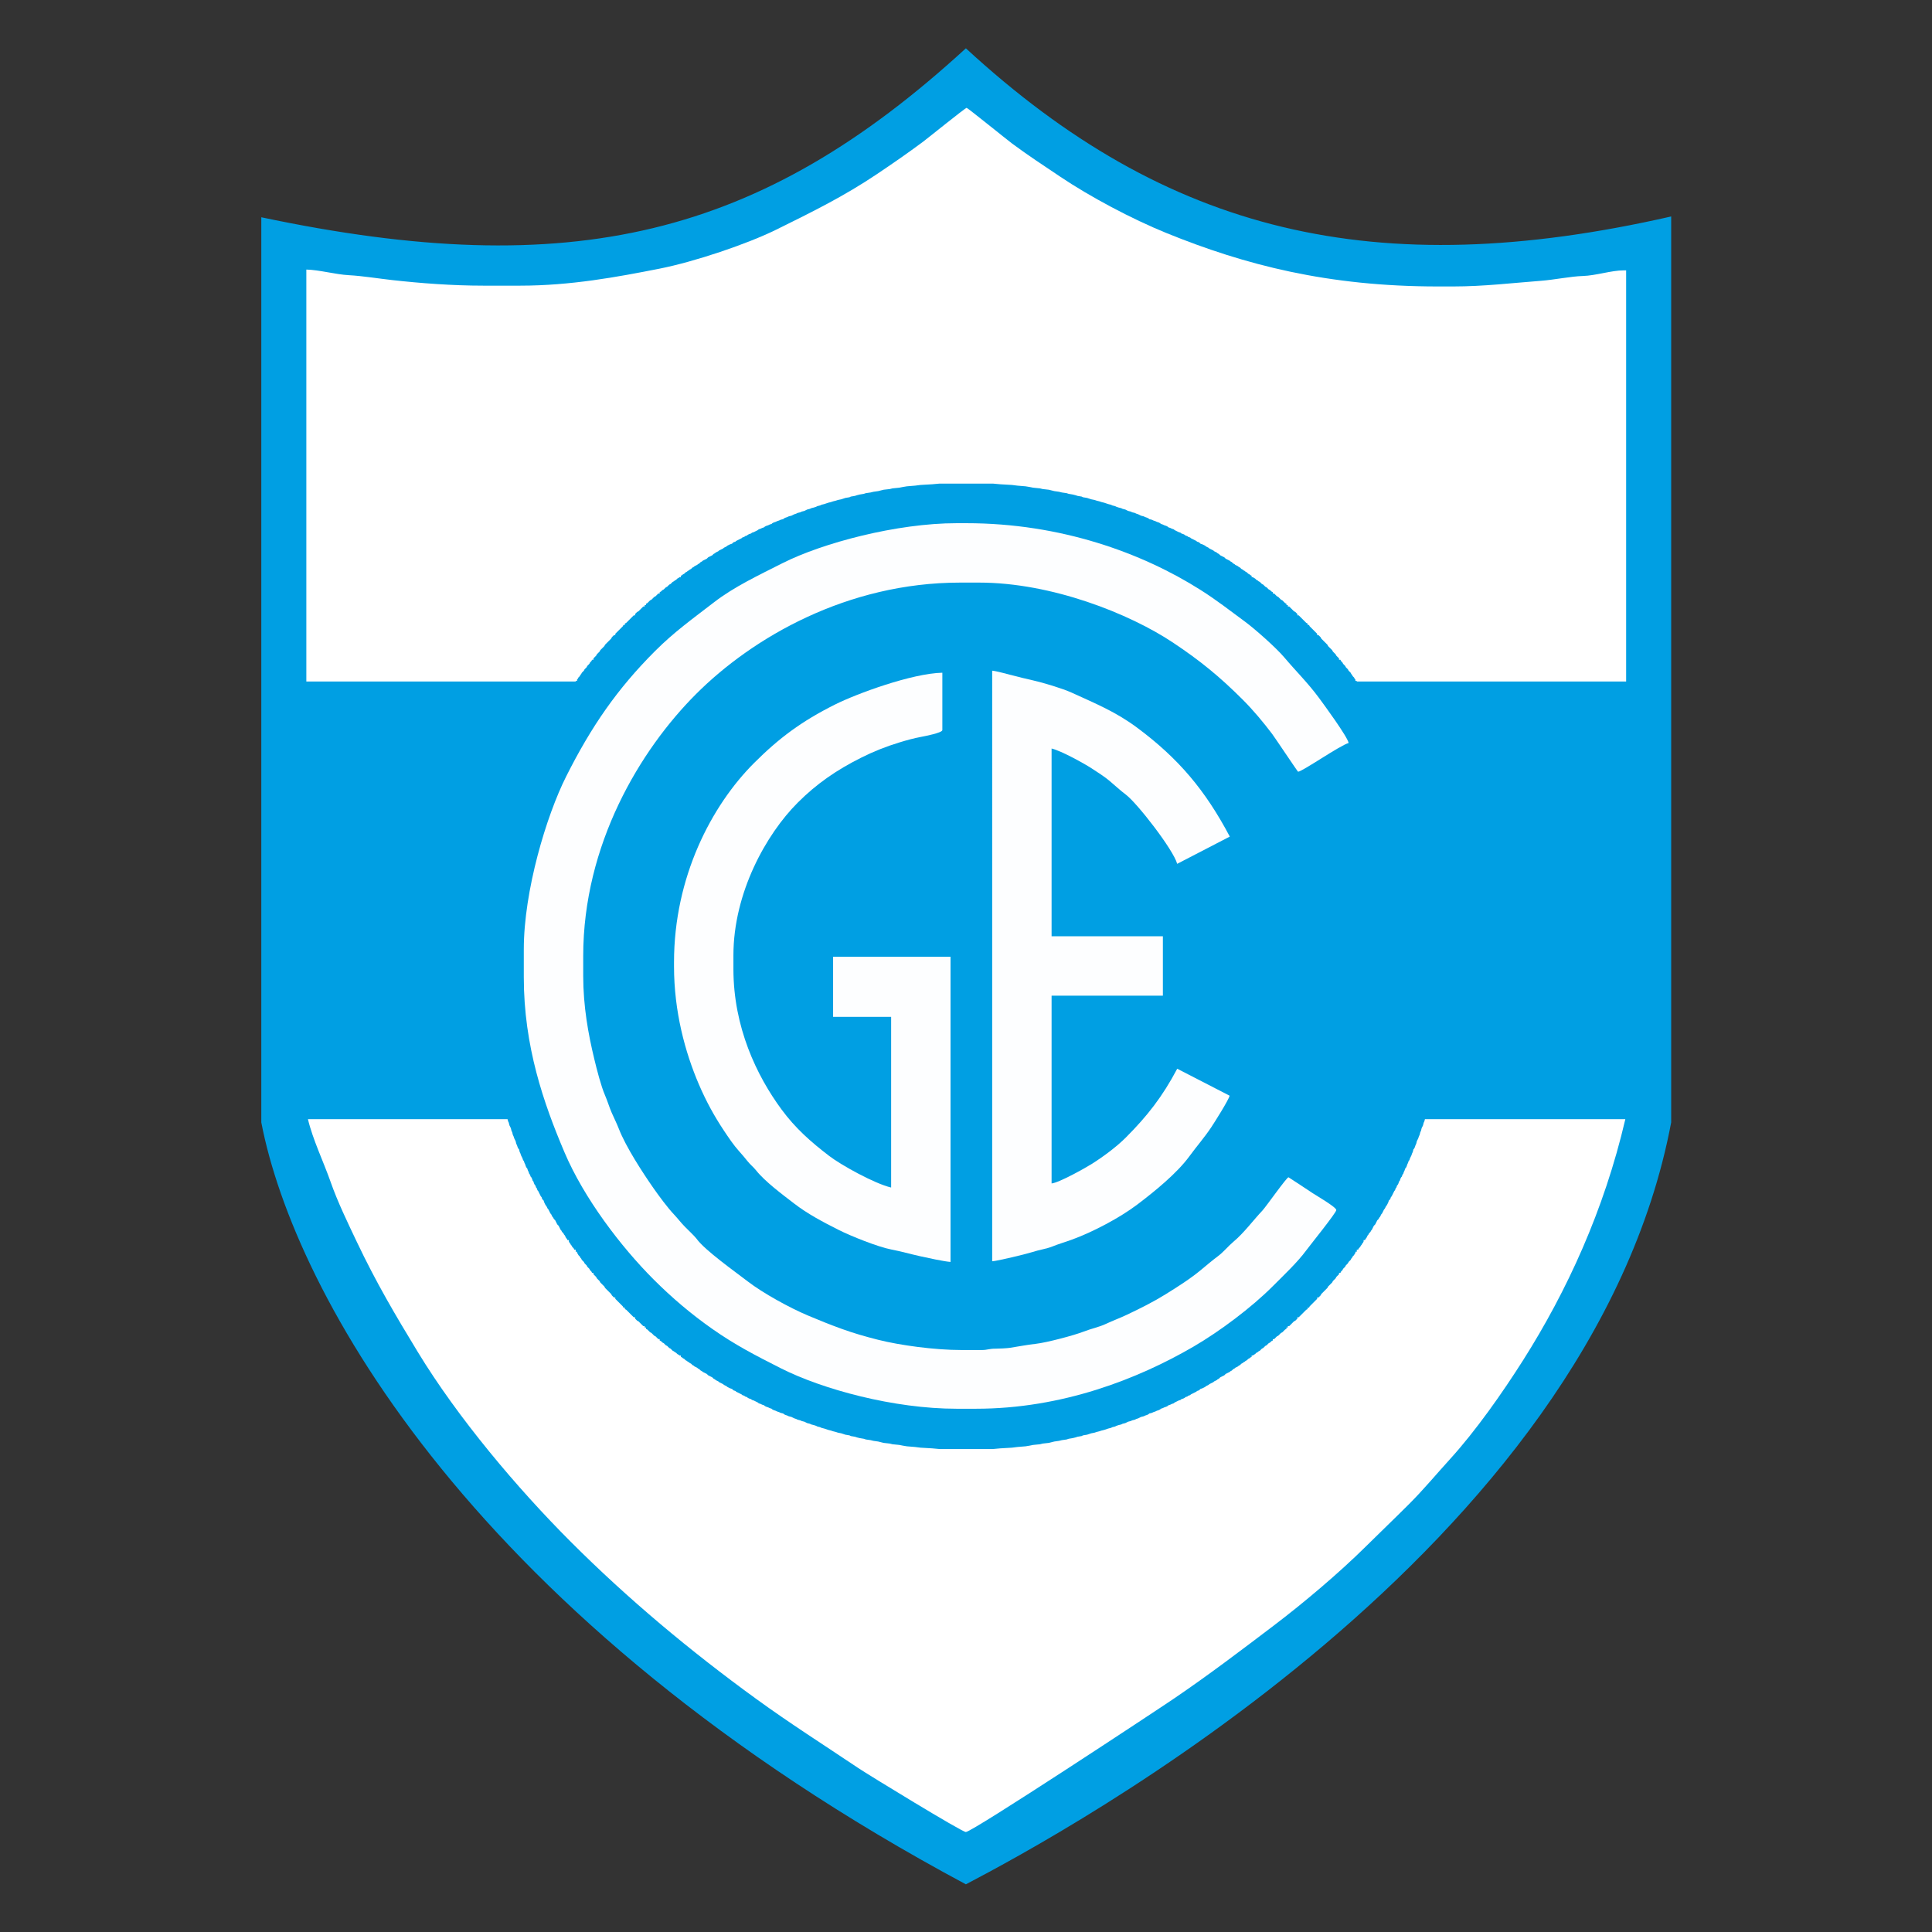 <?xml version="1.0" encoding="UTF-8" standalone="no"?>
<svg
   xmlns:dc="http://purl.org/dc/elements/1.1/"
   xmlns:cc="http://creativecommons.org/ns#"
   xmlns:rdf="http://www.w3.org/1999/02/22-rdf-syntax-ns#"
   xmlns:svg="http://www.w3.org/2000/svg"
   xmlns="http://www.w3.org/2000/svg"
   xmlns:sodipodi="http://sodipodi.sourceforge.net/DTD/sodipodi-0.dtd"
   xmlns:inkscape="http://www.inkscape.org/namespaces/inkscape"
   version="1.1"
   id="Capa_1"
   x="0px"
   y="0px"
   width="1000"
   height="1000"
   viewBox="0 0 1000 1000"
   enable-background="new 0 0 555 727"
   xml:space="preserve"
   sodipodi:docname="Club Gimnasia y Esgrima(Concepción del Uruguay).svg"
   inkscape:version="1.0.1 (3bc2e813f5, 2020-09-07)"><rect x="0" y="0" width="1000" height="1000" fill="#333333" stroke="none"/><defs
   id="defs25" /><sodipodi:namedview
   pagecolor="#ffffff"
   bordercolor="#666666"
   borderopacity="1"
   objecttolerance="10"
   gridtolerance="10"
   guidetolerance="10"
   inkscape:pageopacity="0"
   inkscape:pageshadow="2"
   inkscape:window-width="1920"
   inkscape:window-height="1017"
   id="namedview23"
   showgrid="false"
   inkscape:zoom="0.845"
   inkscape:cx="500"
   inkscape:cy="500"
   inkscape:window-x="-8"
   inkscape:window-y="-8"
   inkscape:window-maximized="1"
   inkscape:current-layer="Capa_1" />
<g
   id="g862"
   transform="matrix(1.341,0,0,1.341,127.141,11.632)"><g
     id="g20">
	<g
   id="g18">
		<path
   fill-rule="evenodd"
   clip-rule="evenodd"
   fill="#009fe3"
   d="M 6.046,75.187 V 424.548 C 18.729,490.425 87.935,616.87 278.001,718.634 315.738,698.826 519.105,589.407 550.23,424.548 V 74.875 C 435.866,100.93 355.403,81.273 277.996,9.972 198.594,82.785 126.049,100.487 6.046,75.187 Z"
   id="path2" />
		<path
   fill-rule="evenodd"
   clip-rule="evenodd"
   fill="#ffffff"
   d="m 277.982,698.448 c 2.466,0 72.996,-46.517 80.584,-51.679 13.309,-9.057 25.493,-18.315 38.188,-27.945 11.783,-8.939 25.34,-20.402 35.74,-30.702 5.602,-5.547 11.013,-10.697 16.612,-16.299 5.65,-5.652 10.466,-11.479 15.836,-17.386 9.812,-10.788 20.09,-25.405 28.102,-38.035 16.891,-26.626 31.296,-57.91 39.491,-93.097 H 24.052 c 1.789,7.681 6.154,16.798 8.735,24.18 2.699,7.722 6.636,15.827 10.101,23.123 7.487,15.766 14.863,28.258 23.568,42.569 15.515,25.506 38.438,52.644 59.028,73.241 22.009,22.017 46.076,42.132 71.601,60.666 13.036,9.466 25.954,17.665 39.426,26.704 3.827,2.568 39.954,24.66 41.471,24.66 z"
   id="path4" />
		<path
   fill-rule="evenodd"
   clip-rule="evenodd"
   fill="#ffffff"
   d="m 106.005,101.583 h -14.28 c -11.953,0 -24.193,-0.932 -35.104,-2.148 C 51.291,98.84 44.979,97.814 39.883,97.546 34.705,97.274 28.46,95.484 23.43,95.372 V 254.371 H 532.845 V 95.683 h -0.933 c -4.823,0 -10.71,2.031 -15.831,2.174 -4.528,0.126 -11.012,1.47 -16.147,1.857 -10.865,0.823 -22.116,2.179 -33.832,2.179 h -5.898 c -42.525,0 -74.476,-8.302 -104.801,-20.62 C 341.924,75.798 325.845,67.212 314.426,59.535 307.928,55.167 302.09,51.37 295.859,46.744 293.929,45.312 278.67,32.952 278.293,32.952 c -0.53,0 -15.033,11.753 -16.945,13.172 -5.974,4.434 -11.453,8.222 -17.699,12.417 -12.664,8.504 -24.651,14.419 -38.818,21.413 -11.215,5.537 -31.463,12.386 -45.146,15.083 -16.305,3.214 -34.219,6.546 -53.68,6.546 z"
   id="path6" />
		<g
   id="g16">
			<polygon
   fill-rule="evenodd"
   clip-rule="evenodd"
   fill="#009fe3"
   points="249.676,179.828 248.622,180.091 246.25,180.354 245.196,180.618 244.142,180.882 242.297,181.146 241.243,181.409 239.398,181.672 238.607,181.936 237.026,182.2 235.973,182.463 235.181,182.726 233.601,182.99 233.073,183.253 231.492,183.517 230.702,183.78 229.911,184.044 228.594,184.308 227.803,184.571 226.749,184.834 225.958,185.098 224.904,185.361 224.113,185.625 223.322,185.889 222.269,186.152 221.741,186.416 220.687,186.679 220.16,186.943 219.37,187.206 218.315,187.47 217.788,187.733 216.734,187.997 216.207,188.26 215.68,188.524 214.626,188.788 214.099,189.052 213.044,189.314 212.518,189.578 211.727,189.842 211.2,190.105 210.673,190.369 209.619,190.632 209.091,190.896 208.301,191.16 207.774,191.423 207.51,191.687 206.456,191.951 205.929,192.214 205.138,192.477 204.611,192.741 203.821,193.004 203.294,193.268 203.03,193.531 202.24,193.795 201.712,194.058 200.922,194.322 200.395,194.585 200.131,194.849 199.341,195.113 198.813,195.376 198.023,195.64 197.759,195.903 197.232,196.167 196.705,196.43 196.179,196.694 195.388,196.957 195.124,197.221 194.333,197.484 193.806,197.748 193.542,198.012 192.752,198.275 192.488,198.539 191.698,198.802 191.434,199.066 190.908,199.329 190.38,199.593 189.854,199.856 189.326,200.119 189.063,200.383 188.272,200.647 188.008,200.91 187.745,201.174 186.955,201.438 186.427,201.701 185.9,201.964 185.637,202.228 185.11,202.492 184.583,202.755 184.319,203.019 183.792,203.282 183.265,203.545 182.738,203.809 182.475,204.073 181.947,204.336 181.42,204.6 181.157,204.863 180.629,205.127 180.366,205.391 180.103,205.654 179.576,205.918 179.048,206.181 178.521,206.445 178.258,206.708 177.994,206.972 177.467,207.235 176.94,207.499 176.413,207.762 176.149,208.025 175.622,208.29 175.358,208.553 175.096,208.816 174.568,209.08 174.305,209.344 173.777,209.607 173.25,209.871 172.987,210.134 172.459,210.398 172.196,210.661 171.933,210.924 171.406,211.188 171.142,211.452 170.615,211.715 170.352,211.979 169.824,212.243 169.561,212.506 169.297,212.77 168.77,213.033 168.507,213.297 167.98,213.561 167.98,214.087 167.453,214.087 167.189,214.351 166.662,214.614 166.398,214.877 166.135,215.141 165.608,215.405 165.345,215.668 164.817,215.932 164.554,216.195 164.291,216.459 164.027,216.723 163.5,216.986 163.236,217.249 162.972,217.513 162.709,217.776 162.182,218.041 161.918,218.303 161.655,218.567 161.391,218.831 160.864,219.095 160.601,219.358 160.337,219.622 159.811,219.885 159.811,220.412 159.283,220.412 159.02,220.676 158.756,220.939 158.492,221.203 158.229,221.466 157.702,221.729 157.438,221.993 157.175,222.257 156.911,222.521 156.647,222.784 156.121,223.047 155.857,223.311 155.593,223.575 155.33,223.838 155.066,224.102 154.54,224.366 154.54,224.892 154.012,224.892 154.012,225.419 153.485,225.419 153.222,225.683 152.958,225.946 152.694,226.21 152.431,226.473 152.167,226.737 151.904,227 151.64,227.265 151.113,227.527 150.85,227.792 150.587,228.054 150.323,228.318 150.323,228.845 149.795,228.845 149.532,229.108 149.269,229.372 149.005,229.636 148.741,229.899 148.478,230.163 148.215,230.427 147.951,230.69 147.687,230.953 147.424,231.217 147.16,231.48 146.897,231.745 146.37,232.008 146.37,232.534 145.843,232.534 145.579,233.062 145.315,233.325 145.051,233.589 144.789,233.853 144.525,234.116 144.262,234.38 143.998,234.643 143.734,234.907 143.471,235.17 143.207,235.434 142.944,235.697 142.68,235.96 142.68,236.488 142.153,236.488 141.889,236.751 141.626,237.015 141.363,237.278 141.099,237.806 140.835,238.069 140.572,238.333 140.309,238.596 140.045,238.859 139.782,239.123 139.518,239.387 139.254,239.65 138.991,239.914 138.727,240.177 138.463,240.705 138.2,240.968 137.936,241.231 137.673,241.495 137.41,241.759 137.146,242.022 136.883,242.286 136.619,242.813 136.355,243.076 136.092,243.34 135.828,243.604 135.565,243.867 135.301,244.394 135.038,244.658 134.774,244.921 134.51,245.185 134.247,245.448 134.247,245.975 133.72,245.975 133.456,246.502 133.193,246.766 132.93,247.029 132.666,247.556 132.402,247.82 132.139,248.084 131.875,248.347 131.612,248.874 131.348,249.138 131.084,249.401 130.821,249.665 130.558,250.192 130.294,250.455 130.031,250.719 129.767,250.982 129.503,251.51 129.24,251.773 128.976,252.3 128.712,252.564 128.449,252.827 128.186,253.354 127.922,253.617 127.922,254.145 127.395,254.145 127.395,254.936 126.868,254.936 126.604,255.463 126.341,255.727 126.078,255.989 125.814,256.516 125.55,256.78 125.287,257.307 125.023,257.57 124.76,258.098 124.76,258.625 124.232,258.625 123.969,259.152 123.706,259.416 123.442,259.942 123.178,260.47 122.916,260.733 122.651,261.26 122.388,261.524 122.125,261.788 121.861,262.315 121.597,262.578 121.334,263.105 121.07,263.632 120.807,264.159 120.543,264.422 120.279,264.686 120.017,265.214 119.752,265.74 119.489,266.268 119.225,266.531 118.962,266.794 118.698,267.321 118.435,267.585 118.171,268.112 117.908,268.64 117.644,268.903 117.38,269.43 117.117,269.958 116.854,270.484 116.59,270.747 116.326,271.274 116.063,271.802 115.8,272.065 115.536,272.592 115.272,273.119 115.009,273.91 114.746,274.173 114.482,274.437 114.218,275.227 113.954,275.491 113.691,276.018 113.428,276.545 113.164,277.073 112.9,277.599 112.637,277.863 112.374,278.653 112.11,278.917 111.846,279.708 111.583,279.971 111.319,280.498 111.056,281.289 110.792,281.553 110.529,282.343 110.265,282.87 110.001,283.134 109.739,283.924 109.475,284.188 109.211,284.978 108.948,285.505 108.684,286.296 108.421,286.56 108.157,287.086 107.894,287.877 107.63,288.404 107.366,289.195 107.103,289.458 106.839,290.249 106.575,290.776 106.313,291.304 106.048,292.094 105.785,292.621 105.522,293.675 105.258,293.938 104.995,294.465 104.731,295.256 104.467,295.783 104.204,296.837 103.94,297.365 103.677,297.892 103.413,298.682 103.149,299.209 102.886,300.263 102.623,300.791 102.359,301.845 102.095,302.372 101.832,302.899 101.569,303.953 101.305,304.48 101.042,305.534 100.778,306.324 100.514,306.852 100.25,307.906 99.987,308.433 99.724,309.75 99.46,310.278 99.196,311.333 98.933,312.123 98.67,312.913 98.406,314.231 98.143,314.758 97.879,316.339 97.616,316.866 97.352,317.657 97.088,318.975 96.825,319.765 96.561,321.346 96.298,322.138 96.034,323.191 95.771,324.772 95.507,325.563 95.243,327.408 94.98,328.462 94.717,330.307 94.453,331.361 94.189,332.415 93.926,334.787 93.663,335.841 93.399,338.476 93.135,339.794 92.872,341.375 92.608,344.538 92.345,346.646 92.081,351.126 91.817,354.025 91.817,374.58 92.081,377.479 92.345,381.96 92.608,384.067 92.872,387.23 93.135,388.812 93.399,390.129 93.663,392.765 93.926,393.818 94.189,396.19 94.453,397.244 94.717,398.299 94.98,400.144 95.243,401.197 95.507,403.043 95.771,403.833 96.034,405.414 96.298,406.469 96.561,407.259 96.825,408.84 97.088,409.631 97.352,410.948 97.616,411.739 97.879,412.267 98.143,413.848 98.406,414.374 98.67,415.692 98.933,416.483 99.196,417.273 99.46,418.327 99.724,418.854 99.987,420.172 100.25,420.699 100.514,421.753 100.778,422.28 101.042,423.071 101.305,424.126 101.569,424.652 101.832,425.706 102.095,426.233 102.359,426.761 102.623,427.814 102.886,428.343 103.149,429.396 103.413,429.923 103.677,430.714 103.94,431.241 104.204,431.769 104.467,432.822 104.731,433.35 104.995,434.141 105.258,434.667 105.522,434.931 105.785,435.984 106.048,436.512 106.313,437.302 106.575,437.829 106.839,438.356 107.103,439.146 107.366,439.411 107.63,440.201 107.894,440.729 108.157,441.52 108.421,442.046 108.684,442.31 108.948,443.1 109.211,443.627 109.475,444.418 109.739,444.682 110.001,445.472 110.265,445.735 110.529,446.262 110.792,447.053 111.056,447.316 111.319,448.107 111.583,448.635 111.846,448.898 112.11,449.688 112.374,449.952 112.637,450.742 112.9,451.006 113.164,451.533 113.428,452.061 113.691,452.588 113.954,453.114 114.218,453.379 114.482,454.168 114.746,454.432 115.009,454.695 115.272,455.486 115.536,456.014 115.8,456.541 116.063,456.804 116.326,457.331 116.59,457.858 116.854,458.122 117.117,458.648 117.38,459.176 117.644,459.703 117.908,459.966 118.171,460.493 118.435,461.021 118.698,461.284 118.962,461.812 119.225,462.074 119.489,462.338 119.752,462.866 120.017,463.393 120.279,463.919 120.543,464.184 120.807,464.446 121.07,464.974 121.334,465.501 121.597,466.027 121.861,466.291 122.125,466.818 122.388,467.082 122.651,467.346 122.916,467.872 123.178,468.136 123.442,468.663 123.706,469.19 123.969,469.454 124.232,469.981 124.76,469.981 124.76,470.508 125.023,471.035 125.287,471.298 125.55,471.825 125.814,472.089 126.078,472.616 126.341,472.88 126.604,473.144 126.868,473.67 127.395,473.67 127.395,474.461 127.922,474.461 127.922,474.988 128.186,475.252 128.449,475.778 128.712,476.042 128.976,476.306 129.24,476.833 129.503,477.097 129.767,477.623 130.031,477.888 130.294,478.15 130.558,478.413 130.821,478.941 131.084,479.205 131.348,479.469 131.612,479.731 131.875,480.259 132.139,480.522 132.402,480.785 132.666,481.05 132.93,481.576 133.193,481.84 133.456,482.104 133.72,482.631 134.247,482.631 134.247,483.158 134.51,483.422 134.774,483.685 135.038,483.948 135.301,484.212 135.565,484.738 135.828,485.002 136.092,485.266 136.355,485.529 136.619,485.793 136.883,486.32 137.146,486.584 137.41,486.847 137.673,487.111 137.936,487.374 138.2,487.638 138.463,487.901 138.727,488.429 138.991,488.691 139.254,488.955 139.518,489.219 139.782,489.482 140.045,489.746 140.309,490.01 140.572,490.273 140.835,490.537 141.099,490.801 141.363,491.327 141.626,491.591 141.889,491.854 142.153,492.117 142.68,492.117 142.68,492.645 142.944,492.908 143.207,493.172 143.471,493.436 143.734,493.699 143.998,493.963 144.262,494.227 144.525,494.489 144.789,494.754 145.051,495.018 145.315,495.281 145.579,495.544 145.843,496.071 146.37,496.071 146.37,496.598 146.897,496.861 147.16,497.125 147.424,497.389 147.687,497.652 147.951,497.916 148.215,498.18 148.478,498.443 148.741,498.706 149.005,498.97 149.269,499.233 149.532,499.497 149.795,499.761 150.323,499.761 150.323,500.287 150.587,500.551 150.85,500.814 151.113,501.078 151.64,501.342 151.904,501.605 152.167,501.868 152.431,502.132 152.694,502.396 152.958,502.659 153.222,502.923 153.485,503.187 154.012,503.187 154.012,503.713 154.54,503.713 154.54,504.24 155.066,504.504 155.33,504.768 155.593,505.031 155.857,505.295 156.121,505.559 156.647,505.822 156.911,506.085 157.175,506.349 157.438,506.612 157.702,506.876 158.229,507.14 158.492,507.403 158.756,507.667 159.02,507.931 159.283,508.193 159.811,508.193 159.811,508.721 160.337,508.984 160.601,509.248 160.864,509.511 161.391,509.775 161.655,510.038 161.918,510.302 162.182,510.565 162.709,510.829 162.972,511.093 163.236,511.356 163.5,511.62 164.027,511.883 164.291,512.146 164.554,512.41 164.817,512.675 165.345,512.937 165.608,513.201 166.135,513.464 166.398,513.728 166.662,513.991 167.189,514.255 167.453,514.519 167.98,514.519 167.98,515.046 168.507,515.31 168.77,515.573 169.297,515.836 169.561,516.1 169.824,516.363 170.352,516.627 170.615,516.89 171.142,517.154 171.406,517.417 171.933,517.681 172.196,517.944 172.459,518.208 172.987,518.472 173.25,518.735 173.777,518.999 174.305,519.263 174.568,519.525 175.096,519.789 175.358,520.053 175.622,520.316 176.149,520.58 176.413,520.844 176.94,521.106 177.467,521.371 177.994,521.634 178.258,521.897 178.521,522.161 179.048,522.425 179.576,522.688 180.103,522.952 180.366,523.216 180.629,523.479 181.157,523.742 181.42,524.006 181.947,524.27 182.475,524.532 182.738,524.797 183.265,525.061 183.792,525.324 184.319,525.587 184.583,525.851 185.11,526.114 185.637,526.378 185.9,526.642 186.427,526.904 186.955,527.168 187.745,527.432 188.008,527.695 188.272,527.959 189.063,528.223 189.326,528.486 189.854,528.749 190.38,529.013 190.908,529.276 191.434,529.54 191.698,529.804 192.488,530.067 192.752,530.33 193.542,530.594 193.806,530.857 194.333,531.121 195.124,531.385 195.388,531.648 196.179,531.912 196.705,532.176 197.232,532.439 197.759,532.702 198.023,532.967 198.813,533.229 199.341,533.493 200.131,533.757 200.395,534.02 200.922,534.283 201.712,534.548 202.24,534.811 203.03,535.074 203.294,535.338 203.821,535.602 204.611,535.865 205.138,536.129 205.929,536.393 206.456,536.655 207.51,536.92 207.774,537.183 208.301,537.446 209.091,537.71 209.619,537.974 210.673,538.236 211.2,538.5 211.727,538.764 212.518,539.027 213.044,539.291 214.099,539.555 214.626,539.818 215.68,540.082 216.207,540.346 216.734,540.608 217.788,540.872 218.315,541.136 219.37,541.399 220.16,541.662 220.687,541.927 221.741,542.189 222.269,542.453 223.322,542.717 224.113,542.98 224.904,543.244 225.958,543.508 226.749,543.771 227.803,544.034 228.594,544.298 229.911,544.562 230.702,544.825 231.492,545.089 233.073,545.353 233.601,545.616 235.181,545.88 235.973,546.144 237.026,546.406 238.607,546.67 239.398,546.934 241.243,547.197 242.297,547.461 244.142,547.725 245.196,547.988 246.25,548.251 248.622,548.515 249.676,548.778 252.312,549.042 253.628,549.306 255.21,549.569 258.373,549.832 260.481,550.096 264.961,550.359 267.86,550.623 288.415,550.623 291.314,550.359 295.795,550.096 297.903,549.832 301.065,549.569 302.646,549.306 303.964,549.042 306.6,548.778 307.653,548.515 310.025,548.251 311.079,547.988 312.134,547.725 313.979,547.461 315.032,547.197 316.878,546.934 317.668,546.67 319.249,546.406 320.303,546.144 321.094,545.88 322.675,545.616 323.203,545.353 324.783,545.089 325.574,544.825 326.365,544.562 327.683,544.298 328.473,544.034 329.527,543.771 330.318,543.508 331.371,543.244 332.162,542.98 332.953,542.717 334.008,542.453 334.534,542.189 335.588,541.927 336.115,541.662 336.906,541.399 337.96,541.136 338.487,540.872 339.542,540.608 340.069,540.346 340.595,540.082 341.65,539.818 342.177,539.555 343.231,539.291 343.759,539.027 344.549,538.764 345.076,538.5 345.603,538.236 346.657,537.974 347.184,537.71 347.975,537.446 348.502,537.183 348.766,536.92 349.819,536.655 350.347,536.393 351.138,536.129 351.664,535.865 352.455,535.602 352.981,535.338 353.245,535.074 354.036,534.811 354.563,534.548 355.354,534.283 355.881,534.02 356.145,533.757 356.935,533.493 357.462,533.229 358.253,532.967 358.517,532.702 359.043,532.439 359.57,532.176 360.098,531.912 360.889,531.648 361.151,531.385 361.942,531.121 362.469,530.857 362.732,530.594 363.523,530.33 363.787,530.067 364.578,529.804 364.841,529.54 365.368,529.276 365.896,529.013 366.422,528.749 366.949,528.486 367.213,528.223 368.003,527.959 368.268,527.695 368.53,527.432 369.321,527.168 369.849,526.904 370.375,526.642 370.639,526.378 371.166,526.114 371.693,525.851 371.957,525.587 372.483,525.324 373.011,525.061 373.537,524.797 373.802,524.532 374.328,524.27 374.855,524.006 375.119,523.742 375.646,523.479 375.91,523.216 376.173,522.952 376.7,522.688 377.228,522.425 377.754,522.161 378.018,521.897 378.281,521.634 378.809,521.371 379.336,521.106 379.863,520.844 380.126,520.58 380.653,520.316 380.917,520.053 381.181,519.789 381.707,519.525 381.971,519.263 382.499,518.999 383.025,518.735 383.288,518.472 383.815,518.208 384.079,517.944 384.343,517.681 384.87,517.417 385.134,517.154 385.66,516.89 385.924,516.627 386.451,516.363 386.715,516.1 386.978,515.836 387.505,515.573 387.769,515.31 388.296,515.046 388.296,514.519 388.823,514.519 389.087,514.255 389.613,513.991 389.877,513.728 390.141,513.464 390.668,513.201 390.931,512.937 391.458,512.675 391.722,512.41 391.985,512.146 392.249,511.883 392.776,511.62 393.04,511.356 393.303,511.093 393.566,510.829 394.094,510.565 394.356,510.302 394.62,510.038 394.884,509.775 395.411,509.511 395.675,509.248 395.938,508.984 396.466,508.721 396.466,508.193 396.993,508.193 397.256,507.931 397.52,507.667 397.783,507.403 398.047,507.14 398.574,506.876 398.837,506.612 399.101,506.349 399.364,506.085 399.628,505.822 400.154,505.559 400.419,505.295 400.683,505.031 400.946,504.768 401.209,504.504 401.735,504.24 401.735,503.713 402.263,503.713 402.263,503.187 402.79,503.187 403.054,502.923 403.317,502.659 403.581,502.396 403.845,502.132 404.107,501.868 404.372,501.605 404.635,501.342 405.162,501.078 405.426,500.814 405.689,500.551 405.953,500.287 405.953,499.761 406.48,499.761 406.744,499.497 407.007,499.233 407.271,498.97 407.534,498.706 407.798,498.443 408.062,498.18 408.324,497.916 408.588,497.652 408.852,497.389 409.115,497.125 409.379,496.861 409.906,496.598 409.906,496.071 410.433,496.071 410.696,495.544 410.96,495.281 411.224,495.018 411.486,494.754 411.75,494.489 412.014,494.227 412.277,493.963 412.541,493.699 412.805,493.436 413.068,493.172 413.332,492.908 413.596,492.645 413.596,492.117 414.123,492.117 414.386,491.854 414.649,491.591 414.913,491.327 415.177,490.801 415.44,490.537 415.704,490.273 415.967,490.01 416.23,489.746 416.494,489.482 416.758,489.219 417.021,488.955 417.285,488.691 417.549,488.429 417.813,487.901 418.076,487.638 418.339,487.374 418.603,487.111 418.866,486.847 419.129,486.584 419.394,486.32 419.656,485.793 419.92,485.529 420.184,485.266 420.447,485.002 420.711,484.738 420.975,484.212 421.238,483.948 421.501,483.685 421.766,483.422 422.028,483.158 422.028,482.631 422.556,482.631 422.819,482.104 423.082,481.84 423.346,481.576 423.609,481.05 423.873,480.785 424.137,480.522 424.4,480.259 424.664,479.731 424.928,479.469 425.191,479.205 425.454,478.941 425.718,478.413 425.981,478.15 426.245,477.888 426.509,477.623 426.771,477.097 427.036,476.833 427.3,476.306 427.563,476.042 427.826,475.778 428.09,475.252 428.354,474.988 428.354,474.461 428.881,474.461 428.881,473.67 429.407,473.67 429.671,473.144 429.935,472.88 430.198,472.616 430.462,472.089 430.725,471.825 430.989,471.298 431.252,471.035 431.517,470.508 431.517,469.981 432.043,469.981 432.306,469.454 432.57,469.19 432.834,468.663 433.097,468.136 433.36,467.872 433.624,467.346 433.888,467.082 434.151,466.818 434.415,466.291 434.679,466.027 434.942,465.501 435.205,464.974 435.469,464.446 435.732,464.184 435.996,463.919 436.26,463.393 436.523,462.866 436.787,462.338 437.05,462.074 437.313,461.812 437.577,461.284 437.841,461.021 438.104,460.493 438.368,459.966 438.632,459.703 438.896,459.176 439.158,458.648 439.422,458.122 439.686,457.858 439.948,457.331 440.213,456.804 440.476,456.541 440.739,456.014 441.003,455.486 441.267,454.695 441.53,454.432 441.794,454.168 442.058,453.379 442.321,453.114 442.585,452.588 442.848,452.061 443.111,451.533 443.375,451.006 443.639,450.742 443.901,449.952 444.165,449.688 444.43,448.898 444.692,448.635 444.956,448.107 445.22,447.316 445.483,447.053 445.747,446.262 446.011,445.735 446.274,445.472 446.537,444.682 446.801,444.418 447.064,443.627 447.328,443.1 447.592,442.31 447.855,442.046 448.119,441.52 448.382,440.729 448.646,440.201 448.909,439.411 449.173,439.146 449.437,438.356 449.7,437.829 449.964,437.302 450.227,436.512 450.49,435.984 450.754,434.931 451.018,434.667 451.281,434.141 451.545,433.35 451.809,432.822 452.071,431.769 452.336,431.241 452.599,430.714 452.863,429.923 453.126,429.396 453.39,428.343 453.652,427.814 453.916,426.761 454.18,426.233 454.443,425.706 454.707,424.652 454.971,424.126 455.234,423.071 455.498,422.28 455.762,421.753 456.025,420.699 456.289,420.172 456.551,418.854 456.815,418.327 457.079,417.273 457.343,416.483 457.606,415.692 457.869,414.374 458.133,413.848 458.396,412.267 458.66,411.739 458.924,410.948 459.188,409.631 459.451,408.84 459.715,407.259 459.978,406.469 460.241,405.414 460.505,403.833 460.769,403.043 461.032,401.197 461.295,400.144 461.559,398.299 461.822,397.244 462.086,396.19 462.35,393.818 462.613,392.765 462.877,390.129 463.141,388.812 463.403,387.23 463.668,384.067 463.932,381.96 464.194,377.479 464.458,374.58 464.458,354.025 464.194,351.126 463.932,346.646 463.668,344.538 463.403,341.375 463.141,339.794 462.877,338.476 462.613,335.841 462.35,334.787 462.086,332.415 461.822,331.361 461.559,330.307 461.295,328.462 461.032,327.408 460.769,325.563 460.505,324.772 460.241,323.191 459.978,322.138 459.715,321.346 459.451,319.765 459.188,318.975 458.924,317.657 458.66,316.866 458.396,316.339 458.133,314.758 457.869,314.231 457.606,312.913 457.343,312.123 457.079,311.333 456.815,310.278 456.551,309.75 456.289,308.433 456.025,307.906 455.762,306.852 455.498,306.324 455.234,305.534 454.971,304.48 454.707,303.953 454.443,302.899 454.18,302.372 453.916,301.845 453.652,300.791 453.39,300.263 453.126,299.209 452.863,298.682 452.599,297.892 452.336,297.365 452.071,296.837 451.809,295.783 451.545,295.256 451.281,294.465 451.018,293.938 450.754,293.675 450.49,292.621 450.227,292.094 449.964,291.304 449.7,290.776 449.437,290.249 449.173,289.458 448.909,289.195 448.646,288.404 448.382,287.877 448.119,287.086 447.855,286.56 447.592,286.296 447.328,285.505 447.064,284.978 446.801,284.188 446.537,283.924 446.274,283.134 446.011,282.87 445.747,282.343 445.483,281.553 445.22,281.289 444.956,280.498 444.692,279.971 444.43,279.708 444.165,278.917 443.901,278.653 443.639,277.863 443.375,277.599 443.111,277.073 442.848,276.545 442.585,276.018 442.321,275.491 442.058,275.227 441.794,274.437 441.53,274.173 441.267,273.91 441.003,273.119 440.739,272.592 440.476,272.065 440.213,271.802 439.948,271.274 439.686,270.747 439.422,270.484 439.158,269.958 438.896,269.43 438.632,268.903 438.368,268.64 438.104,268.112 437.841,267.585 437.577,267.321 437.313,266.794 437.05,266.531 436.787,266.268 436.523,265.74 436.26,265.214 435.996,264.686 435.732,264.422 435.469,264.159 435.205,263.632 434.942,263.105 434.679,262.578 434.415,262.315 434.151,261.788 433.888,261.524 433.624,261.26 433.36,260.733 433.097,260.47 432.834,259.942 432.57,259.416 432.306,259.152 432.043,258.625 431.517,258.625 431.517,258.098 431.252,257.57 430.989,257.307 430.725,256.78 430.462,256.516 430.198,255.989 429.935,255.727 429.671,255.463 429.407,254.936 428.881,254.936 428.881,254.145 428.354,254.145 428.354,253.617 428.09,253.354 427.826,252.827 427.563,252.564 427.3,252.3 427.036,251.773 426.771,251.51 426.509,250.982 426.245,250.719 425.981,250.455 425.718,250.192 425.454,249.665 425.191,249.401 424.928,249.138 424.664,248.874 424.4,248.347 424.137,248.084 423.873,247.82 423.609,247.556 423.346,247.029 423.082,246.766 422.819,246.502 422.556,245.975 422.028,245.975 422.028,245.448 421.766,245.185 421.501,244.921 421.238,244.658 420.975,244.394 420.711,243.867 420.447,243.604 420.184,243.34 419.92,243.076 419.656,242.813 419.394,242.286 419.129,242.022 418.866,241.759 418.603,241.495 418.339,241.231 418.076,240.968 417.813,240.705 417.549,240.177 417.285,239.914 417.021,239.65 416.758,239.387 416.494,239.123 416.23,238.859 415.967,238.596 415.704,238.333 415.44,238.069 415.177,237.806 414.913,237.278 414.649,237.015 414.386,236.751 414.123,236.488 413.596,236.488 413.596,235.96 413.332,235.697 413.068,235.434 412.805,235.17 412.541,234.907 412.277,234.643 412.014,234.38 411.75,234.116 411.486,233.853 411.224,233.589 410.96,233.325 410.696,233.062 410.433,232.534 409.906,232.534 409.906,232.008 409.379,231.745 409.115,231.48 408.852,231.217 408.588,230.953 408.324,230.69 408.062,230.427 407.798,230.163 407.534,229.899 407.271,229.636 407.007,229.372 406.744,229.108 406.48,228.845 405.953,228.845 405.953,228.318 405.689,228.054 405.426,227.792 405.162,227.527 404.635,227.265 404.372,227 404.107,226.737 403.845,226.473 403.581,226.21 403.317,225.946 403.054,225.683 402.79,225.419 402.263,225.419 402.263,224.892 401.735,224.892 401.735,224.366 401.209,224.102 400.946,223.838 400.683,223.575 400.419,223.311 400.154,223.047 399.628,222.784 399.364,222.521 399.101,222.257 398.837,221.993 398.574,221.729 398.047,221.466 397.783,221.203 397.52,220.939 397.256,220.676 396.993,220.412 396.466,220.412 396.466,219.885 395.938,219.622 395.675,219.358 395.411,219.095 394.884,218.831 394.62,218.567 394.356,218.303 394.094,218.041 393.566,217.776 393.303,217.513 393.04,217.249 392.776,216.986 392.249,216.723 391.985,216.459 391.722,216.195 391.458,215.932 390.931,215.668 390.668,215.405 390.141,215.141 389.877,214.877 389.613,214.614 389.087,214.351 388.823,214.087 388.296,214.087 388.296,213.561 387.769,213.297 387.505,213.033 386.978,212.77 386.715,212.506 386.451,212.243 385.924,211.979 385.66,211.715 385.134,211.452 384.87,211.188 384.343,210.924 384.079,210.661 383.815,210.398 383.288,210.134 383.025,209.871 382.499,209.607 381.971,209.344 381.707,209.08 381.181,208.816 380.917,208.553 380.653,208.29 380.126,208.025 379.863,207.762 379.336,207.499 378.809,207.235 378.281,206.972 378.018,206.708 377.754,206.445 377.228,206.181 376.7,205.918 376.173,205.654 375.91,205.391 375.646,205.127 375.119,204.863 374.855,204.6 374.328,204.336 373.802,204.073 373.537,203.809 373.011,203.545 372.483,203.282 371.957,203.019 371.693,202.755 371.166,202.492 370.639,202.228 370.375,201.964 369.849,201.701 369.321,201.438 368.53,201.174 368.268,200.91 368.003,200.647 367.213,200.383 366.949,200.119 366.422,199.856 365.896,199.593 365.368,199.329 364.841,199.066 364.578,198.802 363.787,198.539 363.523,198.275 362.732,198.012 362.469,197.748 361.942,197.484 361.151,197.221 360.889,196.957 360.098,196.694 359.57,196.43 359.043,196.167 358.517,195.903 358.253,195.64 357.462,195.376 356.935,195.113 356.145,194.849 355.881,194.585 355.354,194.322 354.563,194.058 354.036,193.795 353.245,193.531 352.981,193.268 352.455,193.004 351.664,192.741 351.138,192.477 350.347,192.214 349.819,191.951 348.766,191.687 348.502,191.423 347.975,191.16 347.184,190.896 346.657,190.632 345.603,190.369 345.076,190.105 344.549,189.842 343.759,189.578 343.231,189.314 342.177,189.052 341.65,188.788 340.595,188.524 340.069,188.26 339.542,187.997 338.487,187.733 337.96,187.47 336.906,187.206 336.115,186.943 335.588,186.679 334.534,186.416 334.008,186.152 332.953,185.889 332.162,185.625 331.371,185.361 330.318,185.098 329.527,184.834 328.473,184.571 327.683,184.308 326.365,184.044 325.574,183.78 324.783,183.517 323.203,183.253 322.675,182.99 321.094,182.726 320.303,182.463 319.249,182.2 317.668,181.936 316.878,181.672 315.032,181.409 313.979,181.146 312.134,180.882 311.079,180.618 310.025,180.354 307.653,180.091 306.6,179.828 303.964,179.563 302.646,179.3 301.065,179.037 297.903,178.773 295.795,178.509 291.314,178.247 288.415,177.983 267.86,177.983 264.961,178.247 260.481,178.509 258.373,178.773 255.21,179.037 253.628,179.3 252.312,179.563 "
   id="polygon8" />
			<path
   fill-rule="evenodd"
   clip-rule="evenodd"
   fill="#fdfeff"
   d="m 107.366,357.714 v 10.806 c 0,26.687 7.675,48.685 15.703,67.574 7.534,17.726 21.74,36.412 34.435,49.106 6.99,6.99 14.432,13.316 22.595,19.044 8.771,6.153 16.452,10.138 26.446,15.192 16.141,8.163 43.651,15.638 67.903,15.638 h 7.379 c 33.448,0 62.617,-11.55 83.891,-23.895 10.281,-5.968 22.579,-15.221 30.682,-23.344 4.11,-4.12 9.621,-9.319 12.979,-13.901 1.284,-1.752 11.596,-14.52 11.596,-15.549 0,-1.132 -7.714,-5.582 -9.066,-6.483 -0.91,-0.607 -9.296,-6.167 -9.381,-6.167 -0.725,0 -8.711,11.401 -10.079,12.849 -3.647,3.86 -7.092,8.605 -11.171,12.021 -2.018,1.69 -3.875,4.021 -6,5.595 -2.075,1.538 -4.393,3.503 -6.411,5.185 -4.159,3.468 -9.022,6.552 -13.723,9.469 -4.905,3.043 -9.57,5.36 -14.99,7.938 -2.729,1.298 -5.344,2.227 -8.079,3.517 -2.716,1.281 -5.855,1.893 -8.612,2.983 -3.581,1.418 -14.268,4.26 -18.468,4.723 -3.398,0.375 -6.866,1.066 -10.046,1.55 -1.172,0.179 -4.345,0.33 -5.478,0.32 -2.434,-0.021 -3.189,0.526 -5.271,0.526 h -7.906 c -10.366,0 -23.713,-1.822 -32.153,-3.95 -4.979,-1.255 -9.499,-2.564 -13.995,-4.19 -4.947,-1.789 -8.454,-3.231 -13.034,-5.149 -7.12,-2.98 -17.556,-8.753 -23.232,-13.135 -4.908,-3.789 -16.662,-12.081 -19.836,-16.532 -0.591,-0.828 -3.468,-3.601 -4.416,-4.545 -1.536,-1.532 -2.735,-3.172 -4.218,-4.742 -2.547,-2.695 -5.829,-7.139 -7.975,-10.211 -4.178,-5.982 -10.67,-15.933 -13.4,-22.966 -0.814,-2.096 -1.825,-4.055 -2.755,-6.206 -0.961,-2.223 -1.619,-4.509 -2.555,-6.669 -1.575,-3.636 -3.154,-9.893 -4.155,-14.029 -2.314,-9.562 -4.275,-20.347 -4.275,-32.093 v -7.642 c 0,-43.029 21.932,-79.516 43.549,-101.133 21.844,-21.844 58.35,-43.022 101.923,-43.022 h 7.378 c 27.944,0 58.048,11.99 74.845,23.191 10.599,7.067 18.083,13.208 26.946,22.071 3.913,3.913 7.956,8.745 11.31,13.198 0.978,1.297 9.822,14.539 9.972,14.539 1.561,0 16.466,-10.361 19.501,-11.069 -0.175,-2.108 -9.739,-15.147 -11.486,-17.501 -4.392,-5.919 -8.802,-10.174 -13.383,-15.606 -3.065,-3.634 -11.323,-10.963 -15.188,-13.802 -5.801,-4.26 -10.748,-8.172 -17.074,-12.178 -22.443,-14.213 -53.824,-25.771 -90.449,-25.771 h -3.689 c -23.171,0 -51.847,7.649 -67.291,15.459 -9.095,4.6 -18.644,9.101 -26.336,15.04 -8.315,6.419 -15.359,11.417 -22.791,18.848 -14.58,14.581 -24.605,29.076 -34.325,48.425 -7.603,15.13 -16.341,44.083 -16.341,66.673 z"
   id="path10" />
			<path
   fill-rule="evenodd"
   clip-rule="evenodd"
   fill="#fdfeff"
   d="m 288.152,478.15 c 1.792,-0.039 13.655,-2.92 15.646,-3.591 2.466,-0.832 5.315,-1.189 7.624,-2.128 2.285,-0.928 4.884,-1.691 7.219,-2.531 8.458,-3.043 18.883,-8.634 25.426,-13.578 6.69,-5.057 15.406,-12.107 20.246,-18.756 2.742,-3.768 5.619,-6.989 8.381,-11.121 1.262,-1.89 6.761,-10.585 7.1,-12.202 l -20.224,-10.41 c -5.722,10.813 -11.544,18.245 -19.831,26.552 -3.546,3.555 -8.696,7.377 -13.055,10.137 -2.435,1.541 -12.774,7.351 -15.605,7.586 v -72.473 h 42.957 v -22.928 h -42.957 v -72.472 c 3.633,0.846 12.481,5.72 15.501,7.691 2.253,1.473 4.798,3.071 6.827,4.768 2.003,1.672 4.307,3.832 6.293,5.303 4.332,3.209 18.423,21.355 19.856,26.75 l 20.307,-10.516 c -9.534,-18.017 -19.855,-30.204 -35.732,-42.011 -8.223,-6.114 -15.727,-9.173 -25.408,-13.596 -3.341,-1.526 -10.974,-3.833 -14.814,-4.687 -2.677,-0.595 -5.303,-1.249 -7.847,-1.904 -1.767,-0.457 -6.327,-1.71 -7.909,-1.841 V 478.15 Z"
   id="path12" />
			<path
   fill-rule="evenodd"
   clip-rule="evenodd"
   fill="#fdfeff"
   d="m 165.345,362.721 v 1.582 c 0,17.473 4.288,33.176 9.571,45.508 2.818,6.576 5.977,12.337 9.72,17.951 1.733,2.601 3.76,5.631 5.813,7.892 0.95,1.046 2.294,2.624 3.144,3.708 1.179,1.505 2.355,2.352 3.422,3.693 3.462,4.354 10.081,9.248 14.641,12.767 5.292,4.085 11.128,7.146 17.375,10.296 4.482,2.259 15.02,6.508 20.182,7.489 3.681,0.699 7.274,1.746 11.11,2.594 3.022,0.669 9.059,1.989 11.753,2.213 v -117.8 h -45.327 v 23.191 h 22.4 v 65.885 c -6.343,-1.478 -19.26,-8.628 -23.911,-12.194 -7.162,-5.491 -13.019,-10.646 -18.409,-17.958 -9.581,-12.998 -18.557,-31.764 -18.557,-54.18 v -5.27 c 0,-24.201 12.666,-46.798 24.838,-58.967 7.239,-7.237 14.866,-12.536 24.532,-17.37 4.726,-2.364 9.501,-4.283 14.899,-5.92 2.736,-0.83 5.249,-1.535 8.411,-2.131 1.069,-0.201 7.962,-1.51 7.962,-2.579 v -22.137 c -11.787,0.263 -32.999,8.063 -41.464,12.297 -12.852,6.429 -21.587,12.937 -31.206,22.555 -16.436,16.435 -30.899,44.03 -30.899,76.885 z"
   id="path14" />
		</g>
	</g>
</g></g>
</svg>
